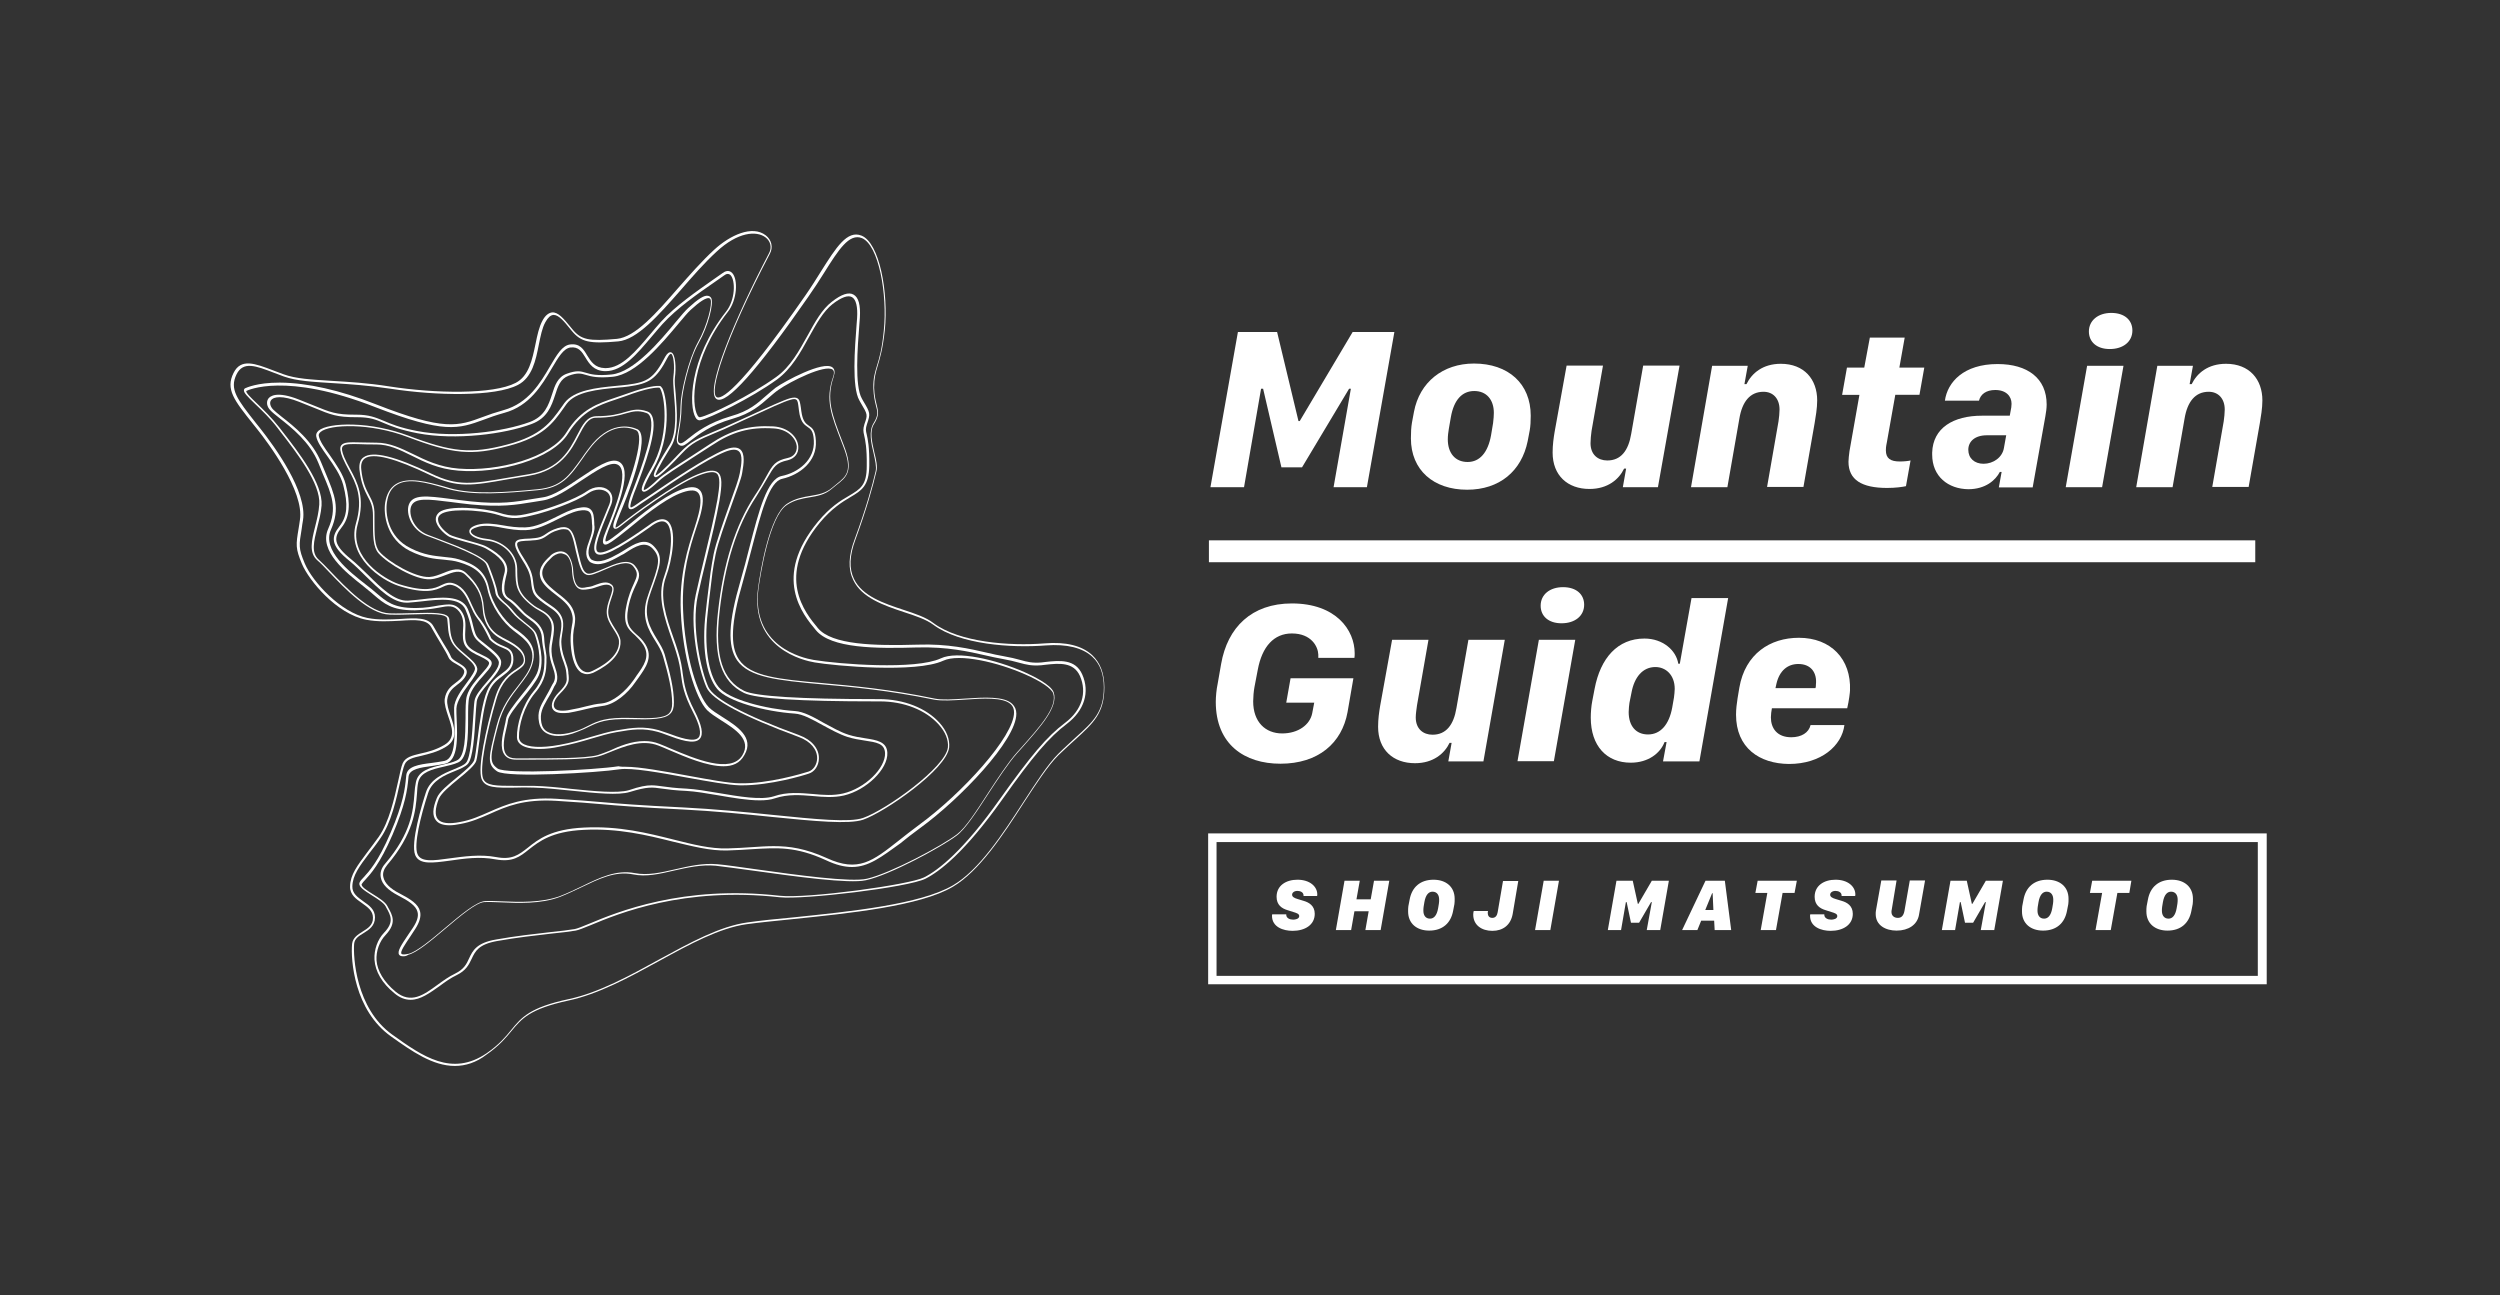 <?xml version="1.0" encoding="utf-8"?>
<!-- Generator: Adobe Illustrator 25.2.0, SVG Export Plug-In . SVG Version: 6.00 Build 0)  -->
<svg version="1.1" id="レイヤー_1" xmlns="http://www.w3.org/2000/svg" xmlns:xlink="http://www.w3.org/1999/xlink" x="0px"
	 y="0px" viewBox="0 0 982.7 509.1" style="enable-background:new 0 0 982.7 509.1;" xml:space="preserve">
<rect x="0" y="0" width="982.7" height="509.1" fill="#333333" stroke="none"/>
<style type="text/css">
	.st0{fill:none;}
	.st1{fill:#FFFFFF;}
</style>
<rect class="st0" width="982.7" height="509.1"/>
<g>
	<g>
		<path class="st1" d="M890.9,386.9H474.9v-59.3h416.1V386.9z M478.2,383.6h409.3V331H478.2V383.6z"/>
		<g>
			<path class="st1" d="M475.8,191.5l10.8-61h15.4l8.4,35h0.5l20.8-35h16.4l-10.8,61h-13.1l6.8-38.7h-0.7l-18.5,30.9h-8.1l-7.2-30.9
				h-0.8l-6.7,38.7H475.8z"/>
			<path class="st1" d="M555.8,161.9c2.2-11.7,11.4-19,23.6-19c13.5,0,22.3,7.9,22.3,20.5c0,2.3-0.1,4.1-0.4,5.8l-0.8,4.2
				c-2.4,11.8-11.1,19.1-23.8,19.1c-13.2,0-22.1-7.7-22.1-20.2c0-2.3,0.1-4.3,0.4-6.1L555.8,161.9z M569.5,168.6
				c-0.2,1.3-0.4,2.6-0.4,4.1c0,5.4,2.9,8.9,7.8,8.9c4.8,0,8-3.8,9.2-10.5l0.8-4.8c0.2-1.4,0.3-3.2,0.3-4c0-5.2-2.9-8.6-7.7-8.6
				c-4.7,0-8,3.4-9.2,10.3L569.5,168.6z"/>
			<path class="st1" d="M651.7,191.5h-13.8l1.3-7.3h-0.8c-2,4.2-6.4,8-13.6,8c-8.6,0-14.5-5.3-14.5-14.3c0-3.1,0.4-5.8,0.8-8.2
				l4.7-26h14.3l-4.5,25.7c-0.2,1.5-0.4,3.4-0.4,4.8c0,4.5,2.9,6.8,6.6,6.8c5.3,0,8.3-3.8,9.4-10.5l4.7-26.8h14.3L651.7,191.5z"/>
			<path class="st1" d="M673,143.8h14l-1.3,7.2h0.8c2.1-4.3,6.4-8,13.5-8c9.2,0,14.3,6.1,14.3,14.4c0,3.1-0.6,6.5-1,8.9l-4.4,25.1
				h-14.3l4.5-25.8c0.2-1.3,0.4-3.4,0.4-4.6c0-4.4-2.6-7-6.3-7c-5.3,0-8.4,3.9-9.5,10.6l-4.7,26.9h-14.3L673,143.8z"/>
			<path class="st1" d="M735,132.7h13.7l-2.1,11.8h9.8l-1.9,10.7H745l-3.3,18.6c-0.4,1.9-0.4,2.6-0.4,3.2c0,3.2,1.8,4.4,5.5,4.4
				c1.7,0,3.4-0.2,4.2-0.4l-1.8,10.1c-1.3,0.3-4.1,0.7-7.4,0.7c-10,0-15.2-3.2-15.2-10.3c0-1.1,0.2-2.6,0.4-4.2l3.9-22.1h-6.8
				l1.9-10.7h6.8L735,132.7z"/>
			<path class="st1" d="M759.5,178.7c0-0.2,0-0.5,0-0.8c0.3-9.7,8.3-14.5,19.6-14.5H790l0.6-3.3c0-0.4,0.1-0.9,0.1-1.4
				c0-2.9-2.1-5.4-6.4-5.4c-3.6,0-5.8,1.7-6.4,4.2h-13.4c1-7.3,7.4-14.4,20.7-14.4c11.8,0,19.3,5.6,19.3,15.9c0,1.3-0.2,3-0.5,4.6
				l-5,28h-13.3l1.1-6.1h-0.7c-1.7,3.3-5.7,6.8-12.4,6.8C765.8,192.2,759.5,187.3,759.5,178.7z M779.7,182.3c3.8,0,7.4-2.5,8-6.2
				l0.9-5h-7.6c-4.8,0-7.3,2.5-7.3,5.7C773.7,180.1,776.1,182.3,779.7,182.3z"/>
			<path class="st1" d="M820.4,143.8h14.3l-8.4,47.7h-14.3L820.4,143.8z M829.9,123c5.3,0,8.3,2.9,8.3,6.9c0,4.4-3.6,7.3-8.9,7.3
				c-5.1,0-8.2-2.8-8.2-6.9C821.1,126,824.7,123,829.9,123z"/>
			<path class="st1" d="M848,143.8h14l-1.3,7.2h0.8c2.1-4.3,6.4-8,13.5-8c9.2,0,14.3,6.1,14.3,14.4c0,3.1-0.6,6.5-1,8.9l-4.4,25.1
				h-14.3l4.5-25.8c0.2-1.3,0.4-3.4,0.4-4.6c0-4.4-2.6-7-6.3-7c-5.3,0-8.4,3.9-9.5,10.6l-4.7,26.9h-14.3L848,143.8z"/>
			<path class="st1" d="M507.8,237.2c17.4,0,24.7,10.5,24.7,19.6c0,0.3,0,1.5-0.1,1.8h-14.2c0-0.3,0-0.8,0-1.3
				c-0.1-3.1-2.7-8.3-10.4-8.3c-7,0-11.7,5.1-13.4,14.3l-1.3,6.8c-0.3,1.6-0.5,4-0.5,5.6c0,8.1,4.8,12.6,11.4,12.6
				c6.3,0,10.9-3.4,11.8-7.9l0.8-4.2h-11l1.7-9.6h24.7l-2.3,13.3c-2.2,12.2-11.5,20.3-26.4,20.3c-14,0-25.4-7.5-25.4-24.3
				c0-2.1,0.3-5.1,0.7-6.9l1.4-8C482.5,246.6,492,237.2,507.8,237.2z"/>
			<path class="st1" d="M583.1,299.3h-13.8l1.3-7.3h-0.8c-2,4.2-6.4,8-13.6,8c-8.6,0-14.5-5.3-14.5-14.3c0-3.1,0.4-5.8,0.8-8.2
				l4.7-26h14.3l-4.5,25.7c-0.2,1.5-0.5,3.4-0.5,4.8c0,4.5,2.9,6.8,6.6,6.8c5.3,0,8.3-3.8,9.4-10.5l4.7-26.8h14.3L583.1,299.3z"/>
			<path class="st1" d="M604.9,251.5h14.3l-8.4,47.7h-14.3L604.9,251.5z M614.4,230.8c5.3,0,8.3,2.9,8.3,6.9c0,4.4-3.6,7.3-8.9,7.3
				c-5.1,0-8.2-2.8-8.2-6.9C605.6,233.7,609.2,230.8,614.4,230.8z"/>
			<path class="st1" d="M659.7,260.9h0.6l4.6-25.8h14.4L668,299.3h-14.3l1.4-7.6h-0.8c-1.7,4.4-6.4,8.1-13.3,8.1
				c-9.5,0-15.7-6.6-15.7-17.7c0-2.1,0.2-4.6,0.6-6.6l0.9-4.7c2.3-12.2,9.1-19.8,19.6-19.8C653.7,251,658.9,255.7,659.7,260.9z
				 M650.7,262.2c-5,0-8.3,4-9.4,10.1l-0.8,4c-0.1,0.8-0.3,2.3-0.3,3.6c0,5.5,2.9,8.8,7.6,8.8c5,0,8.3-4,9.5-10.5l0.7-4
				c0.1-0.8,0.3-2.4,0.3-3.4C658.3,265.2,654.7,262.2,650.7,262.2z"/>
			<path class="st1" d="M682.4,280.9c0-2.2,0.3-4.4,0.6-6.4l0.7-4.2c2.3-13.3,12.1-19.6,23.4-19.6c12.6,0,20.6,8.4,20.1,20.7
				c0,0.6-0.4,4.1-1.1,7h-29.6c-0.2,1-0.4,2.5-0.4,3.6c0,4.2,2.4,7.8,8,7.8c4,0,6.9-1.8,7.6-4.8h13.3c-1,8.1-9.1,15.3-21.8,15.3
				C691.6,300.2,682.4,294,682.4,280.9z M713.8,269.1c0.5-4.5-1.8-8.1-6.9-8.1c-4.2,0-7.4,2.6-8.6,7.7l-0.4,1.8h15.7
				C713.8,270.1,713.8,269.5,713.8,269.1z"/>
		</g>
		<rect x="475.2" y="212.4" class="st1" width="411.3" height="8.6"/>
		<g>
			<path class="st1" d="M505.6,359.4c0,0.1,0,0.1,0,0.2c0,1.3,1.4,1.9,2.7,1.9c0.9,0,2.4-0.3,2.4-1.4c0-0.9-1-1.2-2.3-1.6l-2.2-0.7
				c-2.4-0.7-4.4-2.1-4.4-5.3c0-4.4,3.7-6.7,8.2-6.7c4.9,0,7.8,2.7,7.8,5.8c0,0.3,0,0.4-0.1,0.6h-5.3c0-0.1,0-0.1,0-0.2
				c0-1.3-1.3-1.8-2.4-1.8c-1.3,0-2.1,0.7-2.1,1.5c0,0.8,0.8,1.3,2.2,1.7l2.3,0.7c2.1,0.6,4.4,1.9,4.4,5.1c0,4.4-3.9,6.7-8.7,6.7
				c-3.7,0-8.1-1.5-8.1-5.9c0-0.3,0-0.4,0.1-0.6H505.6z"/>
			<path class="st1" d="M525.1,365.6l3.4-19.4h6l-1.3,7.3h5.6l1.3-7.3h6l-3.4,19.4h-6l1.3-7.4h-5.6l-1.3,7.4H525.1z"/>
			<path class="st1" d="M554.1,353.6c0.9-4.9,4.2-7.8,9.4-7.8c4.9,0,8.3,2.8,8.3,7.5c0,0.7,0,1.4-0.1,2.1l-0.5,2.6
				c-0.9,4.9-4.2,7.8-9.4,7.8c-4.9,0-8.3-2.8-8.3-7.5c0-0.7,0-1.4,0.1-2.1L554.1,353.6z M559.6,356.4c-0.1,0.6-0.1,1.2-0.1,1.6
				c0,1.7,0.8,3.1,2.6,3.1c1.5,0,2.7-1.2,3.2-4.1l0.3-1.8c0.1-0.6,0.1-1.2,0.1-1.6c0-1.7-0.8-3.1-2.6-3.1c-1.5,0-2.7,1.2-3.2,4.1
				L559.6,356.4z"/>
			<path class="st1" d="M594.6,359.3c-0.8,4.4-3.9,6.6-8,6.6c-4.1,0-7.5-2.2-7.5-6.4c0-0.6,0.1-1.1,0.2-1.4l5.6,0
				c0,0.3-0.1,0.5-0.1,0.7c0,1.1,0.5,2,1.8,2c1.4,0,1.9-1.1,2.1-2.2l2.1-12.3h6L594.6,359.3z"/>
			<path class="st1" d="M603.4,365.6l3.4-19.4h6l-3.4,19.4H603.4z"/>
			<path class="st1" d="M632,365.6l3.4-19.4h6.4l2,9.1h0.2l5.3-9.1h6.7l-3.4,19.4h-5.3l2-11h-0.3l-4.7,8.1h-3.2l-1.7-8.1h-0.3
				l-1.9,11H632z"/>
			<path class="st1" d="M670.4,346.2h7.6l2.5,19.4H674l-0.2-3.7h-5.1l-1.5,3.7h-6L670.4,346.2z M673,351.1l-2.7,6.6h3.2l-0.3-6.6
				H673z"/>
			<path class="st1" d="M692.1,365.6l2.6-14.6H690l0.9-4.8h15.4l-0.9,4.8h-4.7l-2.6,14.6H692.1z"/>
			<path class="st1" d="M717.1,359.4c0,0.1,0,0.1,0,0.2c0,1.3,1.4,1.9,2.7,1.9c0.9,0,2.4-0.3,2.4-1.4c0-0.9-1-1.2-2.3-1.6l-2.2-0.7
				c-2.4-0.7-4.4-2.1-4.4-5.3c0-4.4,3.7-6.7,8.2-6.7c4.9,0,7.8,2.7,7.8,5.8c0,0.3,0,0.4-0.1,0.6h-5.3c0-0.1,0-0.1,0-0.2
				c0-1.3-1.3-1.8-2.4-1.8c-1.3,0-2.1,0.7-2.1,1.5c0,0.8,0.8,1.3,2.2,1.7l2.3,0.7c2.1,0.6,4.4,1.9,4.4,5.1c0,4.4-3.9,6.7-8.7,6.7
				c-3.7,0-8.1-1.5-8.1-5.9c0-0.3,0-0.4,0.1-0.6H717.1z"/>
			<path class="st1" d="M743.6,357.6c-0.1,0.3-0.1,0.6-0.1,0.9c0,1.4,1,2.3,2.5,2.3c1.3,0,2.2-0.7,2.6-2.7l2.1-12h6l-2.4,13.6
				c-0.7,3.8-4.1,6.1-8.8,6.1c-4.2,0-8.2-2-8.2-6.5c0-0.4,0-0.9,0.1-1.4l2.1-11.8h6L743.6,357.6z"/>
			<path class="st1" d="M763.3,365.6l3.4-19.4h6.4l2,9.1h0.2l5.3-9.1h6.7l-3.4,19.4h-5.3l2-11h-0.3l-4.7,8.1h-3.2l-1.7-8.1h-0.3
				l-1.9,11H763.3z"/>
			<path class="st1" d="M795.4,353.6c0.9-4.9,4.2-7.8,9.4-7.8c4.9,0,8.3,2.8,8.3,7.5c0,0.7,0,1.4-0.1,2.1l-0.5,2.6
				c-0.9,4.9-4.2,7.8-9.4,7.8c-4.9,0-8.3-2.8-8.3-7.5c0-0.7,0-1.4,0.1-2.1L795.4,353.6z M801,356.4c-0.1,0.6-0.1,1.2-0.1,1.6
				c0,1.7,0.8,3.1,2.6,3.1c1.5,0,2.7-1.2,3.2-4.1l0.3-1.8c0.1-0.6,0.1-1.2,0.1-1.6c0-1.7-0.8-3.1-2.6-3.1c-1.5,0-2.7,1.2-3.2,4.1
				L801,356.4z"/>
			<path class="st1" d="M823.7,365.6l2.6-14.6h-4.8l0.9-4.8h15.4L837,351h-4.7l-2.6,14.6H823.7z"/>
			<path class="st1" d="M844.3,353.6c0.9-4.9,4.2-7.8,9.4-7.8c4.9,0,8.3,2.8,8.3,7.5c0,0.7,0,1.4-0.1,2.1l-0.5,2.6
				c-0.9,4.9-4.2,7.8-9.4,7.8c-4.9,0-8.3-2.8-8.3-7.5c0-0.7,0-1.4,0.1-2.1L844.3,353.6z M849.9,356.4c-0.1,0.6-0.1,1.2-0.1,1.6
				c0,1.7,0.8,3.1,2.6,3.1c1.5,0,2.7-1.2,3.2-4.1l0.3-1.8c0.1-0.6,0.1-1.2,0.1-1.6c0-1.7-0.8-3.1-2.6-3.1c-1.5,0-2.7,1.2-3.2,4.1
				L849.9,356.4z"/>
		</g>
	</g>
	<g>
		<path class="st1" d="M230.8,265c-0.7,0-1.4-0.2-2.1-0.5c-1.5-0.8-3.5-3.2-4.2-9.4c-0.5-4.7,0-7.1,0.3-9.1c0.4-1.9,0.6-3.2-0.3-5.7
			c-1-2.6-3.5-4.6-6-6.5c-2.2-1.7-4.4-3.4-5.6-5.6c-2.2-4.3,1.2-7.6,2.9-9.2c0.2-0.2,0.4-0.3,0.5-0.5l0,0c0.9-1,3.2-2.2,5.2-1.6
			c1.9,0.6,3.1,2.7,3.7,6.2c0.2,4,0.8,6.4,2,7.4c1,0.8,2.2,0.6,3.5,0.3c0.2,0,0.4-0.1,0.7-0.1c0.9-0.1,1.8-0.4,2.7-0.8
			c2.2-0.8,4.5-1.6,6.3-0.1c1.4,1.1,0.7,3.1-0.1,5.4c-0.6,1.8-1.3,3.8-1.2,5.8c0.1,2.1,1.4,4.1,2.6,6c1.1,1.7,2.1,3.4,2.2,4.9
			c0.5,7-8,11.2-10.8,12.6C232.3,264.8,231.5,265,230.8,265z M220.4,217.5c-1.4,0-2.9,1-3.4,1.5l0,0c-0.1,0.1-0.3,0.3-0.5,0.5
			c-1.6,1.6-4.7,4.4-2.7,8.2c1,2,3.1,3.6,5.3,5.4c2.6,2,5.2,4,6.3,6.9c1,2.7,0.7,4.1,0.4,6.1c-0.4,1.9-0.8,4.3-0.3,8.9
			c0.6,5.9,2.4,8,3.8,8.8c1.1,0.6,2.3,0.6,3.6-0.1c2.7-1.3,10.9-5.4,10.4-11.8c-0.1-1.4-1.1-2.9-2.1-4.5c-1.3-2-2.6-4.1-2.7-6.4
			c-0.1-2.1,0.6-4.2,1.3-6.1c0.8-2.3,1.3-3.8,0.4-4.5c-1.4-1.1-3.4-0.4-5.5,0.3c-0.9,0.3-1.9,0.7-2.8,0.8c-0.2,0-0.4,0.1-0.6,0.1
			c-1.4,0.2-2.9,0.5-4.2-0.5c-1.4-1.1-2.2-3.7-2.3-7.9c-0.5-3.1-1.5-5-3.1-5.4C221,217.5,220.7,217.5,220.4,217.5z"/>
		<path class="st1" d="M221.1,280.3c-2.6,0-3.5-1-3.9-1.7c-0.8-1.6,0.1-4,2.4-6.4c3.4-3.4,3.3-4.5,3.1-6.7c0-0.3-0.1-0.7-0.1-1.1
			c-0.1-1.3-0.5-2.6-1-4c-0.7-1.8-1.4-3.8-1.7-6.8c-0.1-1.6,0.1-3.1,0.4-4.6c0.6-3.6,1.1-6.7-3.7-9.9c-7.2-4.8-7.3-5.5-7.9-10.8
			c-0.4-3.5-1.9-5.8-3.4-8.2c-0.7-1.2-1.5-2.4-2.1-3.7c-0.8-1.6-0.9-2.7-0.5-3.4c0.7-1.1,2.5-1.2,5.6-1.3l1.1-0.1
			c3-0.2,4-0.9,5.3-1.8c1-0.7,2.2-1.5,4.5-2.2c1.9-0.6,3.3-0.5,4.3,0.1c1.8,1.1,2.5,3.9,3.5,8.2l0.1,0.5c1.6,6.9,2.2,8.3,3.7,9
			c1.1,0.5,3.7-0.7,6.4-1.8c4.6-2,9.8-4.3,12.4-1.2c2.5,3,1.7,4.8,0.3,7.7c-0.9,1.9-2.1,4.5-2.9,8.5c-1.3,6.7,0.6,8.4,3.1,10.7
			c1.2,1,2.5,2.2,3.6,4c3.1,5.1,0.1,9.1-2.7,13.1c-0.4,0.6-0.9,1.2-1.3,1.8c-2.9,4.3-8.1,8.8-12.9,9.3c-2.3,0.3-3.9,0.6-5.9,1.1
			c-1.8,0.4-4,1-7.4,1.6C222.5,280.3,221.8,280.3,221.1,280.3z M221.5,208c-0.6,0-1.3,0.1-2.1,0.4c-2.2,0.6-3.3,1.4-4.3,2.1
			c-1.3,0.9-2.5,1.8-5.7,1.9l-1.1,0.1c-2.6,0.1-4.5,0.2-4.9,0.9c-0.3,0.4-0.1,1.3,0.5,2.6c0.6,1.3,1.4,2.5,2.1,3.6
			c1.5,2.4,3.1,4.9,3.5,8.5c0.6,5.1,0.7,5.6,7.5,10.2c5.2,3.5,4.6,7.2,4,10.7c-0.2,1.4-0.5,2.9-0.3,4.4c0.2,2.9,1,4.8,1.6,6.6
			c0.5,1.5,1,2.7,1.1,4.2c0,0.4,0,0.8,0.1,1.1c0.2,2.4,0.3,3.7-3.4,7.4c-2,2-2.9,4.1-2.2,5.4c0.6,1.2,2.5,1.5,5.3,1.1
			c3.4-0.6,5.5-1.1,7.4-1.6c2-0.5,3.6-0.9,6-1.1c4.5-0.5,9.4-4.9,12.3-9c0.4-0.6,0.9-1.2,1.3-1.9c2.8-3.9,5.5-7.5,2.7-12.1
			c-1.1-1.7-2.3-2.8-3.4-3.9c-2.6-2.3-4.8-4.3-3.3-11.4c0.8-4.1,2-6.7,2.9-8.7c1.3-2.9,2-4.2-0.2-6.9c-2.1-2.6-7.1-0.5-11.4,1.4
			c-3,1.3-5.6,2.5-7,1.9l0,0c-1.9-0.8-2.6-2.7-4.2-9.5l-0.1-0.5c-0.9-4.1-1.5-6.8-3.1-7.7C222.6,208.1,222.1,208,221.5,208z"/>
		<path class="st1" d="M219.5,289.3c-1.9,0-3.5-0.4-4.7-1.1c-1.6-0.9-2.5-2.3-2.9-4.2c-0.8-4.2,0.5-6.4,2.5-9.9c0.8-1.4,1.7-3,2.7-5
			c1.7-2.3,1-4.4,0.1-7.1c-0.6-1.7-1.2-3.7-1.3-6c-0.1-1.6,0.2-3.4,0.5-5c0.4-2.4,0.8-4.7,0.1-6.6c-0.9-2.4-2.9-3.5-4.7-4.5
			c-0.8-0.4-1.5-0.9-2.2-1.4c-6.9-5.2-6.9-8.6-7-14.2l0-0.9c-0.1-6.1-5.8-10.4-11.3-10.9c-3.9-0.4-6.7-1.9-6.8-3.5
			c-0.1-0.8,0.4-1.9,3.1-2.7c3.2-0.9,6.6-0.4,10.1,0.2c2.8,0.5,5.6,0.9,8.8,0.8c4.1-0.1,8.2-2.2,12.1-4.1c3-1.5,5.7-2.9,8.5-3.5
			c2.3-0.5,3.9-0.4,4.9,0.4c1.4,1.1,1.5,3.2,1.6,5.5c0,0.5,0,0.9,0.1,1.4c0.1,1.7-0.6,3.5-1.2,5.3c-1,2.9-2,5.6-0.1,7.6
			c3.1,1.9,7.4-0.4,10.8-2.3l0.5-0.3c0.6-0.3,1.3-0.8,2-1.2c3.5-2.2,7.9-5,11.3-1.4c3.9,4.1,2.7,7.3-1.1,17.8l-0.5,1.5
			c-2.8,7.9,0.1,12.7,2.9,17.3c1.2,2,2.4,3.9,3,6c2.1,7.4,3.6,13.4,3.6,18.8c0,2.1-0.4,3.5-1.5,4.5c-2.1,2.1-7.1,2.3-15.5,2.1
			c-9.7-0.3-12.8,1.2-16.3,2.9c-1.3,0.7-2.7,1.3-4.5,2C224.3,288.8,221.7,289.3,219.5,289.3z M191.1,206.7c-1.2,0-2.4,0.1-3.5,0.5
			c-1.7,0.5-2.6,1.1-2.5,1.8c0.1,1,2.4,2.4,6.1,2.8c5.9,0.6,12,5.2,12.1,11.8l0,0.9c0.1,5.6,0.1,8.6,6.7,13.6
			c0.7,0.5,1.4,0.9,2.2,1.3c2,1.1,4,2.3,5.1,4.9c0.8,2.1,0.4,4.5,0,7c-0.3,1.6-0.6,3.3-0.5,4.9c0.1,2.2,0.7,4.1,1.3,5.8
			c0.9,2.8,1.7,5.2-0.2,7.8c-0.9,2-1.8,3.6-2.7,5c-1.9,3.4-3.1,5.4-2.4,9.3c0.3,1.6,1.1,2.9,2.5,3.6c2.5,1.4,6.7,1.2,11.6-0.5
			c1.8-0.6,3.1-1.3,4.5-2c3.6-1.8,6.7-3.3,16.7-3c8.2,0.3,13,0.1,14.9-1.8c0.8-0.8,1.2-2,1.2-3.9c0-5.3-1.5-11.3-3.6-18.6
			c-0.6-2-1.7-3.9-2.9-5.8c-2.8-4.5-6-9.7-3-18l0.5-1.5c3.8-10.5,4.8-13.3,1.3-17c-3-3.1-6.9-0.7-10.3,1.5c-0.7,0.5-1.4,0.9-2.1,1.2
			l-0.5,0.3c-3.6,2-8.2,4.5-11.7,2.3l-0.1-0.1c-2.3-2.4-1.2-5.5-0.1-8.5c0.6-1.7,1.2-3.5,1.1-5c0-0.5,0-0.9-0.1-1.4
			c-0.1-2.1-0.1-4-1.2-4.8c-0.8-0.6-2.2-0.7-4.2-0.3c-2.7,0.6-5.4,2-8.3,3.4c-4,2-8.2,4.1-12.5,4.2c-3.2,0.1-6.1-0.4-8.9-0.9
			C195.2,207,193.1,206.7,191.1,206.7z"/>
		<path class="st1" d="M212.2,294.4c-3.5,0-6.1-0.6-7.6-1.8c-0.9-0.7-1.4-1.7-1.4-2.8c-0.1-4.8,2-12.5,6.5-18
			c4.1-4.8,4.2-8.9,4.3-11.5c0-0.4,0-0.7,0-1c0.1-1.3-0.1-2.2-0.3-3.4c-0.2-1.2-0.5-2.6-0.7-5.1c-0.2-4.1-2.9-5.9-5.2-7.6
			c-0.3-0.2-0.6-0.4-0.8-0.6c-1.1-0.8-2.1-1.9-3.2-3c-1.3-1.4-2.7-2.8-4.2-3.8c-3.3-2-2.5-6.2-1.3-10.6c0.9-3.3-1.6-6.4-7.5-9.7
			c-1.5-0.8-4.7-1.7-7.8-2.5c-3-0.8-5.9-1.6-6.9-2.3c-1.3-0.8-4.6-3.6-4.8-6.4c-0.1-1.1,0.4-2.1,1.3-2.9c3.7-3,17.7-1.7,23.4,0.1
			c5.7,1.8,7.9,1.4,15.3-0.5c4.3-1.1,14.7-4.6,19.4-7.9c2.8-2,6.4-2.2,8.5-0.4c1.7,1.5,2,3.8,0.7,6.5l-0.7,1.7
			c-3.2,7.8-6,14.6-4.3,16c2.3,1.8,12.6-5.1,20.1-10.4c3.1-2.4,5.6-3,7.3-1.8c4.1,3,1.9,15.7-0.5,22c-2.8,7.5,0.1,16,3,24.2
			c0.6,1.7,1.2,3.4,1.7,5.1c1.2,3.8,1.6,6.5,1.9,9c0.6,4,1,7.4,4.6,14.4c2.9,5.7,3.6,9.2,2.1,11c-2.2,2.5-8.2,0.3-13-1.5
			c-1.4-0.5-2.6-1-3.5-1.2c-5.8-1.6-10-1-16.3,0.1c-3,0.5-6.3,1.5-9.7,2.5c-4,1.2-8.2,2.4-12.7,3.2
			C217.2,294.1,214.5,294.4,212.2,294.4z M181.8,200.6c-3.9,0-7.2,0.5-8.6,1.6c-0.8,0.6-1.1,1.3-1,2.2c0.1,2.2,2.8,4.6,4.4,5.7
			c1,0.6,3.9,1.4,6.7,2.2c3.1,0.9,6.4,1.7,8,2.6c2.3,1.3,9.4,5.1,7.9,10.6c-1.3,5-1.6,8.2,0.9,9.7c1.7,1,3.1,2.5,4.4,3.9
			c1,1.1,2,2.2,3.1,2.9c0.3,0.2,0.5,0.4,0.8,0.6c2.3,1.6,5.2,3.7,5.5,8.2c0.1,2.4,0.4,3.8,0.6,5c0.2,1.2,0.4,2.2,0.3,3.6
			c0,0.3,0,0.6,0,1c-0.1,2.8-0.2,7-4.5,12c-4.4,5.3-6.4,12.8-6.3,17.4c0,0.9,0.4,1.6,1.1,2.2c2.2,1.8,7.7,2.1,14.8,0.8
			c4.5-0.8,8.6-2,12.6-3.2c3.5-1,6.8-2,9.8-2.5c6.4-1.1,10.7-1.7,16.6-0.1c1,0.3,2.2,0.7,3.6,1.2c4.3,1.6,10.3,3.8,12.1,1.7
			c1.2-1.4,0.5-4.8-2.2-10c-3.7-7.1-4.2-10.8-4.7-14.6c-0.3-2.5-0.7-5.1-1.9-8.9c-0.5-1.7-1.1-3.4-1.7-5.1c-2.9-8.4-5.9-17-3-24.8
			c2.5-6.7,4.1-18.6,0.7-21.1c-1.4-1-3.5-0.4-6.3,1.8c-12.9,9.1-19,12.1-21.1,10.4c-2.2-1.8,0.3-7.8,4.1-16.9l0.7-1.7
			c1.1-2.3,0.9-4.3-0.5-5.5c-1.6-1.3-4.6-1.6-7.5,0.4c-5.3,3.7-16.3,7.2-19.7,8.1l0,0c-7.4,1.9-9.9,2.3-15.7,0.4
			C192.3,201.3,186.7,200.6,181.8,200.6z"/>
		<path class="st1" d="M284.4,301.2c-6.5,0-14.9-3.6-21.2-6.3c-1.6-0.7-3-1.3-4.3-1.8c-6.6-2.6-13.5,0.3-19,2.5
			c-1.8,0.7-3.3,1.4-4.7,1.7c-4.9,1.4-19.5,1.3-29.1,1.3l-3.3,0c-2,0-3.5-0.6-4.4-1.8c-2.1-2.7-0.9-7.6-0.1-11.2
			c0.3-1.2,0.5-2.2,0.6-2.9c0.2-2,3-5.5,5.9-9.2c2.5-3.1,5.1-6.3,6.2-8.7c2.5-5.6-0.2-13.8-0.8-15.4c-0.5-1.5-2.1-2.7-4-4.2
			c-1.6-1.3-3.5-2.7-5-4.6c-1.3-1.7-2.5-2.8-3.6-3.7c-1.5-1.4-2.7-2.4-2.9-4.2c-0.3-2.3-1.6-5.8-2.9-9.2l-0.6-1.5
			c-1.1-3-13.2-7.5-19.7-10c-1.5-0.6-2.8-1-3.8-1.4c-6.1-2.4-8.2-8.8-7-12.2l0,0c1.5-4.2,7.1-3.5,16.3-2.3c2.4,0.3,5.2,0.7,8.2,1
			c11.7,1.2,17.3,0.2,24.4-1c1.2-0.2,2.4-0.4,3.8-0.6c4.2-0.6,9.5-4.2,14.7-7.7c6-4,11.7-7.9,15-6.4c5.9,2.7-0.2,17.7-3.8,26.7
			l-0.2,0.5c-1.5,3.8-1.1,4.2-1,4.2c0.4,0.3,2.6-1.3,3.6-2.1c0.4-0.3,0.8-0.6,1.2-0.9c0.8-0.6,2.1-1.7,3.8-3.1
			c5.1-4.2,13.7-11.2,20.2-13.9c3.8-1.6,6.4-1.7,7.9-0.4c1.7,1.4,1.9,4.5,0.7,9.3c-0.4,1.7-1.1,3.6-1.8,5.8
			c-2.5,7.6-5.8,17.9-5.2,32.2c0.7,18.2,5.7,33.7,10.1,38.3c1.2,1.2,3.2,2.5,5.3,3.8c5.7,3.6,12.8,8.1,8.7,15
			C290.8,300.1,287.9,301.2,284.4,301.2z M253.3,291.3c2,0,3.9,0.3,5.9,1.1c1.3,0.5,2.7,1.1,4.3,1.8c9.5,4,23.8,10.1,28.3,2.7
			c3.7-6.1-2.7-10.2-8.4-13.8c-2.2-1.4-4.2-2.7-5.5-4c-4.5-4.7-9.5-20.5-10.3-38.8c-0.6-14.4,2.8-24.9,5.3-32.5
			c0.7-2.2,1.3-4.1,1.7-5.8c1.1-4.4,1-7.3-0.4-8.5c-1.2-1.1-3.6-0.9-7.1,0.5c-6.4,2.6-14.9,9.6-20,13.8c-1.7,1.4-3.1,2.5-3.9,3.1
			c-0.4,0.3-0.8,0.6-1.2,0.9c-2.3,1.7-3.8,2.7-4.6,2.1c-0.7-0.6-0.5-2.1,0.8-5.2l0.2-0.5c3.1-7.6,9.4-23.3,4.3-25.6
			c-2.8-1.3-8.3,2.4-14.2,6.3c-5.2,3.5-10.6,7.1-15,7.8c-1.3,0.2-2.6,0.4-3.7,0.6c-7.2,1.2-12.8,2.1-24.6,1c-3-0.3-5.8-0.7-8.2-1
			c-8.8-1.1-14.1-1.8-15.4,1.8l0,0c-1.1,3,0.9,8.9,6.5,11.1c1,0.4,2.3,0.9,3.7,1.4c9.6,3.6,19,7.4,20.2,10.5l0.6,1.5
			c1.3,3.4,2.6,7,3,9.4c0.2,1.4,1.2,2.3,2.7,3.7c1.1,0.9,2.4,2.1,3.7,3.8c1.4,1.8,3.2,3.2,4.8,4.5c1.9,1.5,3.6,2.8,4.2,4.5
			c0.6,1.6,3.4,10.1,0.8,16c-1.1,2.5-3.7,5.7-6.3,8.9c-2.8,3.4-5.6,7-5.8,8.7c-0.1,0.7-0.3,1.8-0.6,3c-0.8,3.4-1.9,8.1-0.1,10.5
			c0.8,1,2,1.5,3.8,1.5l3.3,0c9,0,24.1,0.1,28.9-1.3c1.3-0.4,2.8-1,4.6-1.7C243.4,293.3,248.3,291.3,253.3,291.3z"/>
		<path class="st1" d="M291.7,308.7c-0.3,0-0.6,0-0.8,0c-4.5-0.1-12.3-1.5-20.6-3c-10.9-2-22.1-4-26.8-3.3
			c-8.2,1.3-44.2,3.5-48.1,0.8c-4-2.8-3.5-5.2-0.2-17.9c1.9-7.4,5.4-11.9,8.5-15.8c2.2-2.9,4.2-5.4,5.1-8.4c1.9-6.5-2.3-9.7-6-12.5
			l-0.9-0.7c-4.1-3.1-8.8-9.4-10.3-16.3c-1.3-6.4-5.4-8.9-11.1-10.6c-1.9-0.6-3.9-0.8-6-1c-3.7-0.3-7.8-0.7-13.3-3.4
			c-9.4-4.7-10.5-14.5-9.8-19l0,0c0.6-3.5,2-5.9,4.2-7.3c4.8-3,12.4-0.9,19.2,1c0.7,0.2,1.4,0.4,2,0.6c9.3,2.6,22.2,1.6,34.6,0.4
			c9.2-0.9,12.3-5.3,17.1-12c0.9-1.3,1.8-2.6,2.9-4c8.1-10.9,16.1-8.9,19.1-7.6c5.8,2.6-4.6,28.1-6.8,33.2c-1.9,4.6-1.8,5.4-1.7,5.5
			c0,0,0,0,0,0c0.1,0,0.6-0.1,2.4-1.6c3.7-3,20.4-15.5,29.7-19.3c4.2-1.7,6.7-1.9,8.1-0.8c1.8,1.5,1.6,5,0.6,11.1
			c-1.1,6.2-3.1,14.7-5.1,22.8c-1.2,4.9-2.4,10-3.4,14.5c-2.7,12.4,1.4,29.8,4.1,35.9c2.1,4.6,14.1,11.1,35.8,19
			c4.9,1.8,7.8,5.3,7.7,9.2c-0.1,2.8-1.7,5.2-4,5.9C315.6,304.9,302.8,308.7,291.7,308.7z M245.9,301.4c5.6,0,15.2,1.8,24.5,3.5
			c8.3,1.5,16.1,3,20.5,3c11.1,0.2,24.4-3.8,26.9-4.6c1.9-0.6,3.3-2.7,3.4-5.1c0.1-3.6-2.6-6.8-7.2-8.5
			c-22.2-8.2-34.1-14.6-36.3-19.5c-3.3-7.5-6.8-24.8-4.2-36.5c1-4.5,2.2-9.6,3.4-14.5c2-8.2,4-16.6,5.1-22.8
			c0.9-5.4,1.2-9.1-0.3-10.3c-1.1-0.9-3.5-0.6-7.3,0.9c-9.2,3.7-25.8,16.1-29.5,19.1c-1.7,1.4-2.8,2.1-3.5,1.6
			c-0.6-0.5-0.6-1.7,1.4-6.5c6-14.3,10.8-30.5,7.2-32.1c-6.1-2.7-12.7,0-18.2,7.3c-1.1,1.4-2,2.7-2.9,4c-4.8,6.8-8,11.4-17.6,12.3
			c-12.5,1.2-25.4,2.2-34.9-0.4c-0.7-0.2-1.3-0.4-2-0.6c-6.6-1.9-14-4-18.5-1.1c-2.1,1.3-3.3,3.5-3.8,6.8l0,0
			c-0.7,4.3,0.3,13.7,9.3,18.1c5.3,2.7,9.4,3,13,3.4c2.1,0.2,4.1,0.4,6.1,1c5.2,1.6,10.2,4,11.7,11.2c1.4,6.7,6.1,12.9,9.9,15.8
			l0.9,0.6c3.8,2.8,8.4,6.3,6.3,13.4c-0.9,3.2-2.9,5.7-5.2,8.7c-3,3.9-6.5,8.3-8.3,15.5c-3.3,12.6-3.5,14.6-0.2,17
			c3.4,2.4,38.6,0.5,47.5-0.9C244,301.4,244.9,301.4,245.9,301.4z"/>
		<path class="st1" d="M298.6,314.6c-4.8,0-10.6-1-16.4-2c-4.6-0.8-8.9-1.5-12.3-1.7c-4.6-0.2-7.5-0.6-9.6-0.9
			c-4.1-0.6-5.8-0.8-12.7,1.3c-4.5,1.4-13.4,0.5-22.9-0.5c-5.1-0.5-10.4-1.1-14.8-1.2c-2.8-0.1-5.3-0.1-7.5,0
			c-7.6,0.1-11.7,0.1-13.1-3.4c-1.6-4.3,1.6-19.4,5.2-31.6c2.2-7.5,6-10,8.6-11.7c1.7-1.1,2.7-1.9,2.8-3.3c0-3.8-4.4-6.1-8.3-8.1
			l-0.5-0.3c-4.5-2.3-7.1-6.5-7.4-12.3c-0.4-5.7-2.8-9.2-6.7-12.9c-2.2-2.2-4.9-1.1-8,0.1c-1.9,0.7-3.8,1.5-5.9,1.6
			c-5.7,0.4-16.7-6.1-20.3-10.2l0,0c-2.2-2.5-2.2-6.9-2.2-13.4l0-1.5c0-3.5-0.9-5.3-2.1-7.5c-1.2-2.4-2.6-5.1-3.2-10.5
			c-0.2-2.3,0.3-4,1.7-4.9c3.6-2.5,12.3-0.4,26.6,6.5c10.4,5,16.1,4,29.9,1.6c2.5-0.4,5.3-0.9,8.4-1.4c12-2,15.9-9.4,19-15.4
			c2.1-4.1,3.8-7.3,7.5-7.4c5.7,0,8.9-0.9,11.5-1.7c2.9-0.8,5-1.4,8.5-0.2c0.9,0.3,1.5,0.9,1.9,1.8c2.5,5.3-3.1,20-6.4,28.7
			c-0.4,0.9-0.7,1.8-1,2.6c-1.5,4.1-1.1,4.6-1,4.6c0.3,0.3,2.1-1,3.1-1.7c0.6-0.4,1.2-0.9,1.9-1.3c0.7-0.4,2.1-1.4,3.9-2.6
			c7.2-4.9,20.6-13.9,27.8-16.9c2.9-1.2,5-1.3,6.3-0.3c2.1,1.7,1.4,5.9,0.9,8.9l-0.1,0.6c-0.3,1.9-2.1,6.7-4.1,12.3
			c-2.5,7-5.4,15-6.3,19.5c-1.2,5.9-1.4,8.3-2.1,14.2c-0.3,2.2-0.6,5-1,8.6c-1.5,12.8,0.1,24.3,4.3,29.4c4,4.9,18.4,8.6,30,9.4
			c3.3,0.2,7.2,2.3,11.2,4.6c3.2,1.7,6.4,3.6,9.8,4.7c2.2,0.7,4.5,1.1,6.6,1.4c4.5,0.7,8.5,1.3,8.7,5.7c0.3,6.4-8.2,14.7-17.1,16.8
			c-4,0.9-8,0.6-12.2,0.2c-4.8-0.4-9.8-0.8-14.9,0.9C302.9,314.4,300.9,314.6,298.6,314.6z M256.1,308.7c1.4,0,2.7,0.2,4.3,0.4
			c2.2,0.3,5,0.7,9.5,0.9c3.5,0.2,7.8,0.9,12.4,1.7c8.3,1.4,16.9,2.9,21.9,1.3c5.2-1.8,10.3-1.3,15.3-0.9c4.1,0.4,8,0.7,11.9-0.2
			c8.6-2,16.7-9.9,16.5-15.9c-0.2-3.8-3.4-4.2-8-4.9c-2.1-0.3-4.4-0.7-6.7-1.4c-3.4-1.1-6.7-3-9.9-4.7c-4-2.2-7.7-4.3-10.9-4.5
			c-11.7-0.8-26.4-4.7-30.5-9.7c-4.4-5.3-6.1-16.8-4.5-30c0.4-3.6,0.7-6.4,1-8.6c0.7-5.9,1-8.4,2.1-14.3c0.9-4.6,3.8-12.6,6.3-19.7
			c2-5.5,3.7-10.3,4-12.2l0.1-0.6c0.5-2.7,1.2-6.7-0.6-8.1c-1-0.8-2.9-0.7-5.5,0.4c-7.1,2.9-20.5,11.9-27.6,16.8
			c-1.8,1.2-3.2,2.1-3.9,2.6c-0.6,0.4-1.2,0.8-1.8,1.2c-1.8,1.3-3.2,2.3-4.1,1.7c-0.5-0.4-0.8-1.4,0.7-5.6c0.3-0.8,0.6-1.6,1-2.6
			c3.1-8.1,8.7-23.2,6.4-28.1c-0.3-0.7-0.8-1.2-1.5-1.4c-3.2-1.1-5.1-0.6-8,0.2c-2.7,0.8-6,1.7-11.7,1.7c-3.1,0-4.7,3.1-6.7,6.9
			c-3,5.8-7.2,13.8-19.6,15.9c-3.1,0.5-5.9,1-8.4,1.4c-14,2.5-19.8,3.5-30.4-1.6c-13.9-6.7-22.5-8.9-25.8-6.6
			c-1.1,0.8-1.6,2.2-1.4,4.2c0.5,5.2,1.9,7.9,3.1,10.2c1.2,2.3,2.2,4.2,2.1,7.9l0,1.5c0,6.4,0,10.6,2,12.9l0,0
			c3.5,4,14.1,10.2,19.6,9.9c1.9-0.1,3.8-0.9,5.6-1.6c3.2-1.3,6.3-2.4,8.9,0.1c3.9,3.7,6.5,7.5,6.9,13.5c0.4,5.5,2.7,9.4,7,11.6
			l0.5,0.3c4.1,2.1,8.8,4.5,8.7,8.9c0,1.9-1.4,2.8-3.1,4c-2.6,1.7-6.1,4.1-8.2,11.3c-3.7,12.5-6.7,27.2-5.2,31.1
			c1.1,2.9,5.1,2.9,12.3,2.9c2.2,0,4.7,0,7.5,0c4.4,0.1,9.7,0.6,14.9,1.2c8.9,0.9,18.2,1.8,22.6,0.5
			C251.6,309.1,254,308.7,256.1,308.7z"/>
		<path class="st1" d="M176.7,324.4c-2.5,0-4.3-0.6-5.3-1.9c-1.5-1.8-1.4-4.7,0.3-8.8c0.9-2.4,4.5-5.3,8-8.2c3-2.5,6.1-5,6.7-6.7
			c0.4-1.3,0.8-4.5,1.3-8.2c0.8-6.5,1.9-14.6,3.8-19.1c1.5-3.6,3.7-5.2,5.7-6.7c2-1.5,3.7-2.7,3.8-5.5c0.1-3.2-1.3-3.8-3.5-4.7
			c-1.5-0.6-3.3-1.4-5-3.2l-0.1-0.1c0,0-2-4.7-4.9-8.4c-1-1.3-1.8-3-2.6-4.8c-1.5-3.3-3-6.6-6.4-7.9c-1.9-0.7-3-0.2-4.5,0.5
			c-2.8,1.3-6.6,3-17.3-0.4c-6.8-2.2-20.5-11.4-16.8-24.5c3-10.2,0-15.8-2.9-21.2c-0.8-1.5-1.6-3-2.3-4.6c-1-2.5-1.2-4-0.6-4.9
			c1-1.4,3.5-1.3,7.8-1.2c1.7,0,3.6,0.1,5.7,0.1c0.1,0,0.2,0,0.3,0c5.3,0,9.7,2.2,14.3,4.4c4.9,2.4,10.5,5.2,18.1,5.8
			c15.4,1.2,36.2-4.2,42.4-14.3c5.6-9.1,12.4-11.3,18.9-13.5c1.2-0.4,2.3-0.8,3.5-1.2c6.8-2.5,11.8-3.7,14.2-3.5
			c0.4,0,0.7,0.4,1.1,1c1.9,3.7,3.7,19.1-3.7,31.8c-4,6.9-3.7,8-3.6,8.1c0.1,0,0.9,0.2,5.4-4.1c2.1-2,7.4-5.4,13-9
			c2.5-1.6,5.1-3.3,7.5-4.9c8.4-5.6,15.4-7.5,25-7c6,0.4,9.6,4.3,9.8,7.9c0.2,2.7-1.4,4.7-4.1,5.4c-4.6,1-5.4,2.4-8,6.9
			c-1.1,1.9-2.5,4.3-4.5,7.5c-7.6,11.5-12.3,26.4-14.4,45.6c-1.9,17,1.2,26.5,9.8,30.7c4.4,2.1,21.8,3.2,51.7,3.2c0.4,0,0.9,0,1.3,0
			c0,0,0,0,0,0c9.6,0,18.5,3.5,23.7,9.3c2.8,3.1,4.1,6.5,3.8,9.7c-1,8.7-25.4,25.5-33.8,28.4c-5.6,1.9-19,0.6-36-1.1
			c-10.6-1.1-22.7-2.3-34.7-2.9c-18.3-0.9-25.4-1.5-32.2-2.1c-4.6-0.4-9.4-0.8-17.6-1.3c-13-0.8-19.7,2.2-26.2,5.1
			c-3.7,1.6-7.2,3.2-11.7,4C179.4,324.2,178,324.4,176.7,324.4z M193.1,250.9c1.6,1.7,3.2,2.4,4.7,3c2.2,0.9,4.1,1.7,4,5.5
			c-0.1,3.2-2,4.6-4.1,6.2c-1.9,1.4-4.1,3-5.5,6.3c-1.8,4.4-2.9,12.5-3.7,18.9c-0.5,3.9-0.9,7-1.3,8.3c-0.6,1.8-3.7,4.4-6.9,7
			c-3.4,2.8-6.9,5.7-7.8,7.9c-1.5,3.8-1.6,6.5-0.4,8c1.3,1.6,4.3,2,8.8,1.1c4.4-0.8,7.8-2.4,11.5-4c6.6-2.9,13.4-5.9,26.6-5.1
			c8.2,0.5,13,0.9,17.6,1.3c6.8,0.6,13.9,1.2,32.2,2.1c12,0.6,24.1,1.8,34.8,2.9c16.9,1.7,30.3,3.1,35.7,1.2
			c9.1-3.2,32.4-19.9,33.3-27.7c0.3-2.9-1-6.1-3.6-9c-5.1-5.7-13.7-9.1-23.1-9.1c-0.4,0-1,0-1.4,0c-30.4,0-47.4-1.1-52-3.3
			c-9-4.4-12.2-14.1-10.3-31.6c2.1-19.4,6.9-34.4,14.5-46c2.1-3.1,3.4-5.5,4.5-7.5c2.6-4.7,3.5-6.2,8.5-7.3c2.3-0.5,3.6-2.2,3.5-4.5
			c-0.3-3.2-3.5-6.8-9.1-7.1c-9.4-0.6-16.3,1.3-24.5,6.8c-2.5,1.6-5.1,3.3-7.6,4.9c-5.5,3.6-10.8,6.9-12.9,8.9
			c-4.7,4.4-5.9,4.6-6.5,4.1c-0.7-0.5-0.7-2,3.4-9.1c7.1-12.3,5.4-26.6,3.9-30.4c-0.4-1.1-0.7-1.2-0.7-1.2c-1.1-0.1-4.5,0-13.8,3.5
			c-1.2,0.4-2.3,0.8-3.5,1.2c-6.4,2.1-13,4.4-18.5,13.2c-6.4,10.4-27.5,16-43.2,14.7c-7.8-0.6-13.4-3.4-18.4-5.9
			c-4.7-2.3-8.8-4.4-13.9-4.4c-0.1,0-0.2,0-0.3,0c-2.2,0-4.1,0-5.8-0.1c-3.8-0.1-6.3-0.2-7.1,0.9c-0.5,0.7-0.3,2,0.6,4.2
			c0.7,1.6,1.4,3,2.3,4.6c3,5.5,6,11.3,3,21.8c-2,7,1.4,12.5,4.6,15.9c3.6,3.8,8.6,6.6,11.6,7.6c10.5,3.3,14.1,1.7,16.7,0.4
			c1.6-0.7,2.9-1.4,5.1-0.6c3.8,1.4,5.4,4.9,6.9,8.4c0.8,1.7,1.5,3.3,2.5,4.6C190.9,245.9,192.9,250.3,193.1,250.9z"/>
		<path class="st1" d="M334.9,340.8c-3,0-6.3-0.8-10.3-2.7c-11.8-5.4-19-4.9-29-4.3c-3,0.2-6.1,0.4-9.7,0.5
			c-6.8,0.2-13.9-1.7-21.5-3.5c-10-2.5-21.4-5.3-34.9-4.6c-12.7,0.6-17.6,4.6-21.6,7.7c-3.6,2.9-6.4,5.1-13.1,3.9
			c-6.2-1.2-12.4-0.3-18,0.5c-6.7,0.9-12,1.7-13.6-2.2l0,0c-1.9-4.8,2.7-20,4.2-24.6c1.7-5.3,6.9-7.4,11-9.1c2.1-0.9,4-1.6,4.8-2.6
			c1.8-2,2.4-11.5,2.8-17.8c0.2-2.7,0.3-5.1,0.5-6.4c0.3-2.3,2.7-5,4.9-7.6c2.3-2.7,4.8-5.6,4.7-7.6c-0.1-1.8-3.1-4.2-5.7-6.3
			c-0.9-0.7-1.8-1.4-2.5-2.1c-1.8-1.6-2.2-3.3-2.8-5.7c-0.4-1.7-0.9-3.8-2.1-6.6c-2.1-5.1-10.3-4.1-17.4-3.3
			c-1.9,0.2-3.7,0.4-5.3,0.5c-0.2,0-0.3,0-0.5,0c-5.5,0-10.8-5.3-15.9-10.3c-2.1-2.1-4.3-4.3-6.5-6.1c-7.6-6.1-7.3-9.4-3.9-13.7
			c3-3.8,3.4-8.5,1.4-16.2c-1-3.8-3.7-7.7-6.1-11.1c-2.2-3.1-4.1-5.7-4.5-8c-0.1-0.6,0-1.4,0.9-2.2c2-1.7,7.1-2.6,13.6-2.4
			c7.2,0.2,14.9,1.8,21.6,4.3c17.4,6.6,24.8,7.3,39.1,3.5c13.3-3.5,17.1-8.9,21.1-14.5c0.4-0.6,0.8-1.1,1.2-1.7
			c3.8-5.2,12.9-6.1,20.2-6.8c1.7-0.2,3.3-0.3,4.8-0.5c7.6-1,10.3-2.5,14.7-11c0.8-1.4,1.6-1.9,2.3-1.7c1.8,0.6,2,6.2,1.5,9.9
			c-0.2,1.3,0,3.7,0.3,6.4c0.5,6.6,1.3,15.7-1.8,20.7c-5.4,8.7-6.1,10.9-6.1,11.4c0.6-0.1,2.7-1.6,9.7-9.1c4-4.2,6.8-5.4,13.1-8.1
			c1.1-0.5,2.4-1,3.8-1.6c3.1-1.4,6.8-3.1,10.4-4.7c6.9-3.2,13.4-6.2,16-6.9c1.3-0.3,2.2-0.3,2.8,0.1c0.9,0.6,1,1.8,1.3,3.6
			c0.1,0.8,0.2,1.7,0.4,2.7c0.6,2.9,1.7,3.7,2.7,4.4c1.3,0.9,2.6,1.7,2.8,6c0.5,8.2-6.5,13.4-13.2,14.9c-5.2,1.1-8.3,13.3-12,27.4
			c-1.1,4.3-2.3,8.7-3.5,13.1c-4.7,16.1-5.1,25.3-1.5,30.6c4.5,6.6,15.7,7.7,32.7,9.2c11.9,1.1,26.6,2.4,44.2,6.1
			c2.9,0.6,7.3,0.3,11.9,0c7.5-0.5,15.4-1,18.6,2.1c1,1,1.6,2.2,1.6,3.8c0.1,10.5-22.3,33.7-37.7,44.9c-3,2.2-5.6,4.2-7.9,6.1
			C346.5,336.8,341.5,340.8,334.9,340.8z M304.1,332.6c6.3,0,12.5,0.9,20.9,4.7c12.4,5.7,18,1.2,28.3-6.9c2.3-1.8,4.9-3.9,7.9-6.1
			c17-12.4,37.5-34.9,37.4-44.3c0-1.3-0.4-2.4-1.3-3.2c-3-2.8-11-2.3-18-1.8c-4.7,0.3-9.2,0.6-12.2,0c-17.6-3.6-32.3-5-44.1-6
			c-17.2-1.6-28.5-2.6-33.3-9.5c-3.8-5.6-3.4-14.9,1.4-31.3c1.3-4.4,2.4-8.8,3.5-13.1c3.7-14.4,7-26.9,12.7-28
			c6.4-1.3,13.1-6.3,12.6-14c-0.2-3.8-1.3-4.5-2.5-5.3c-1.1-0.8-2.4-1.6-3.1-4.9c-0.2-1-0.3-2-0.4-2.8c-0.2-1.5-0.3-2.6-0.9-3
			c-0.4-0.3-1.1-0.3-2.1,0c-2.5,0.6-9.3,3.8-15.8,6.8c-3.6,1.7-7.3,3.4-10.4,4.8c-1.4,0.6-2.7,1.1-3.8,1.6c-6.2,2.6-9,3.8-12.8,7.9
			c-8.9,9.4-10.1,9.8-10.8,9.2c-0.5-0.4-1.3-1,5.9-12.5c3-4.8,2.3-13.7,1.7-20.2c-0.2-2.9-0.4-5.2-0.2-6.6c0.6-4.5,0-8.7-0.9-9
			c-0.2-0.1-0.7,0.2-1.3,1.3c-4.5,8.8-7.5,10.4-15.3,11.5c-1.5,0.2-3.1,0.4-4.8,0.5c-7.2,0.7-16.1,1.5-19.7,6.4
			c-0.4,0.6-0.8,1.1-1.2,1.7c-4.1,5.8-7.9,11.2-21.6,14.8c-14.5,3.9-21.9,3.2-39.6-3.5c-14.7-5.6-30.7-5.1-34.3-2
			c-0.5,0.5-0.8,0.9-0.7,1.5c0.4,2.1,2.3,4.8,4.4,7.7c2.4,3.5,5.2,7.4,6.2,11.4c2,7.9,1.5,13-1.6,16.9c-3.2,4-3.4,6.8,3.8,12.6
			c2.2,1.8,4.4,4,6.6,6.1c5.1,5.1,10.5,10.4,15.7,10.1c1.6-0.1,3.4-0.3,5.2-0.5c7.5-0.9,15.9-1.8,18.3,3.8c1.2,2.8,1.7,5,2.1,6.7
			c0.6,2.3,0.9,3.9,2.5,5.3c0.7,0.6,1.6,1.3,2.5,2c2.9,2.3,6,4.7,6,6.9c0.1,2.4-2.3,5.2-4.9,8.2c-2.2,2.5-4.4,5.1-4.7,7.2
			c-0.2,1.3-0.3,3.6-0.5,6.3c-0.4,7.2-1,16.1-3,18.3c-1,1.1-2.9,1.9-5.1,2.8c-4,1.6-8.9,3.7-10.5,8.6c-3,9.2-5.7,20.4-4.2,24
			c1.3,3.3,6.3,2.6,12.7,1.7c5.3-0.7,11.9-1.7,18.2-0.5c6.3,1.2,8.9-0.9,12.5-3.7c4.1-3.3,9.2-7.3,22.1-7.9
			c13.7-0.7,25.1,2.2,35.1,4.7c7.5,1.9,14.6,3.7,21.3,3.5c3.6-0.1,6.7-0.3,9.6-0.5C298.5,332.8,301.3,332.6,304.1,332.6z"/>
		<path class="st1" d="M158.5,375.9c-0.8,0-1.3-0.2-1.6-0.6c-0.9-1.3,0.9-3.9,3.5-7.8c0.6-0.9,1.3-1.9,1.9-2.8
			c1.7-2.6,2.3-4.6,1.8-6.3c-0.6-2.4-3.5-4.3-7.6-6.4c-4-2.1-6.3-4.4-6.8-7c-0.4-1.9,0.2-3.8,1.7-5.5l0,0
			c10.3-12.1,11-20.9,11.5-27.4c0.1-1.8,0.3-3.3,0.6-4.7c1-4.6,5.8-5.7,10.5-6.8c2.1-0.5,4-0.9,5.6-1.7c3.3-1.5,3.3-9.8,3.4-16.6
			c0-3.7,0-6.9,0.5-8.7c0.9-3.2,3.6-6.2,5.7-8.6c1.4-1.6,2.7-3,3-4c0.4-1-1.1-1.8-3.5-3c-2.2-1-4.6-2.2-5.8-4.1
			c-1.1-1.8-1-3.9-0.9-6.1c0.2-2.5,0.3-5.1-1.5-7.4c-2.1-2.6-4.2-2.3-8.2-1.5c-2.3,0.4-5.3,0.9-9.1,1c-0.2,0-0.4,0-0.5,0
			c-8.7,0-11.7-2.6-15.8-6.1c-0.6-0.5-1.2-1.1-1.9-1.6c-0.6-0.5-1.4-1.1-2.2-1.8c-6.6-5.2-17.7-13.8-13.8-22.5
			c3.6-8.1,1.5-13.2-2.1-21.6c-0.5-1.3-1.1-2.7-1.7-4.2c-3.4-8.4-10.6-14-15.4-17.8c-1.5-1.2-2.8-2.2-3.5-3
			c-1.4-1.4-1.7-3.2-0.9-4.5c0.7-1.1,3.4-3.2,12.2,0.3c2.2,0.9,4,1.6,5.5,2.2c6.8,2.8,9,3.7,16.5,3.7c0.1,0,0.3,0,0.4,0
			c5.1,0,7.6,1.1,10.8,2.4c2.8,1.2,6.3,2.7,13,4c15,2.9,34.1,0.3,44.4-3.5c5.9-2.2,7.4-6.6,8.8-10.9c1.1-3.5,2.2-6.8,5.8-8.1
			c3.9-1.4,5.4-1,7.4-0.4c2,0.6,4.4,1.3,10.2,0.7c8.8-0.9,19.2-13.3,25.3-20.7c2-2.4,3.7-4.4,4.8-5.4c3.9-3.6,6.4-5.2,7.9-4.8
			c0.5,0.1,0.9,0.4,1.2,0.9c1,2.1-1.2,11-5,17.7c-3.7,6.5-6.7,19.6-6.7,24.7c0,4.2-0.6,7.5-1,9.8c-0.5,3.1-0.7,4.4,0.3,4.8
			c0.7,0.3,1.8-0.5,3.5-1.9c2.9-2.3,7.7-6.1,16.6-8.7c7.2-2,10.5-5.1,13.8-8c1.3-1.1,2.5-2.2,3.8-3.2c3.5-2.5,18.7-10.7,22.3-8
			c0.9,0.7,1.1,1.9,0.5,3.7c-3,8.8-0.7,14.7,3.4,25.4l0.5,1.3c4.1,10.4,1.3,12.7-3,16c-0.5,0.4-1.1,0.9-1.7,1.4
			c-2.7,2.3-5.6,2.8-8.7,3.3c-2.9,0.5-5.9,1-8.9,3c-6.9,4.5-10.4,27.8-11.1,32.4c-3.2,23.2,17.4,27.8,21.6,28.5
			c10.2,1.7,40.1,4,50-0.6c6.5-3.1,21.5,0.4,32.9,5.4c3.1,1.4,10.5,4.9,11.5,8c1.8,5.7-4.9,13.2-12.6,21.9l-1.8,2
			c-3.6,4.1-7.5,10.1-11.3,15.9c-4.6,7.1-9,13.9-12.5,16.5c-6,4.5-26.3,15.5-35.6,17.5c-6.5,1.5-28.1-1.5-43.9-3.7
			c-6.4-0.9-11.9-1.6-15.2-2c-5.6-0.5-11,0.7-16.3,1.9c-5.6,1.3-11,2.6-16.2,1.5c-7-1.4-13.4,1.8-20.3,5.1c-2.8,1.3-5.6,2.7-8.5,3.8
			c-7.4,2.8-16.5,2.4-23.1,2.1c-2.6-0.1-4.9-0.2-6.6-0.1c-3.1,0.2-9.3,5.4-15.3,10.5c-5.8,4.9-11.2,9.4-14.5,10.2
			C159.8,375.8,159.1,375.9,158.5,375.9z M176.5,237.6c1.8,0,3.3,0.6,4.7,2.4c2,2.6,1.8,5.4,1.7,7.9c-0.1,2.1-0.2,4,0.8,5.6
			c1.1,1.7,3.4,2.8,5.5,3.8c2.5,1.2,4.6,2.2,4,4c-0.4,1.2-1.7,2.6-3.2,4.3c-2.1,2.3-4.7,5.3-5.5,8.3c-0.5,1.7-0.5,5-0.5,8.5
			c0,7.3-0.1,15.6-3.9,17.3c-1.7,0.8-3.8,1.2-5.8,1.7c-4.4,1-9,2.1-9.9,6.1c-0.3,1.3-0.4,2.8-0.5,4.6c-0.5,6.2-1.2,15.6-11.7,27.9
			l0,0c-1.3,1.6-1.9,3.2-1.5,4.8c0.5,2.3,2.6,4.5,6.4,6.4c4.4,2.3,7.3,4.2,8,7c0.5,1.9-0.1,4.2-1.9,7c-0.6,1-1.3,1.9-1.9,2.9
			c-2,3-4.1,6-3.5,6.8c0.1,0.2,0.6,0.5,2.9,0c3.1-0.8,8.8-5.5,14.2-10.1c6.4-5.4,12.4-10.4,15.8-10.6c1.8-0.1,4,0,6.7,0.1
			c6.6,0.3,15.6,0.6,22.8-2.1c2.9-1.1,5.7-2.5,8.5-3.8c7-3.4,13.5-6.6,20.8-5.2c5.1,1,10.3-0.2,15.9-1.5c5.3-1.2,10.8-2.5,16.5-2
			c3.4,0.3,8.9,1.1,15.3,2c15.7,2.2,37.3,5.2,43.6,3.7c9.2-2.1,29.4-12.9,35.3-17.4c3.4-2.5,7.7-9.2,12.3-16.3
			c3.8-5.8,7.7-11.8,11.4-16l1.8-2c7.2-8.1,14.1-15.8,12.4-21.1c-0.6-1.9-4.8-4.8-11-7.5c-10.9-4.8-25.9-8.3-32.2-5.4
			c-10.8,5-42.9,2-50.5,0.7c-4.3-0.7-25.6-5.5-22.3-29.4c0.9-6.6,4.4-28.4,11.4-33c3.2-2.1,6.3-2.6,9.3-3.1c3-0.5,5.8-1,8.3-3.1
			c0.6-0.5,1.2-1,1.7-1.4c4.1-3.3,6.6-5.2,2.7-15.1l-0.5-1.3c-4.2-10.9-6.6-16.8-3.4-25.9c0.5-1.4,0.4-2.3-0.2-2.8
			c-2.9-2.2-16.6,4.6-21.4,8c-1.3,0.9-2.5,2-3.8,3.1c-3.2,2.8-6.8,6.1-14.1,8.2c-8.8,2.5-13.5,6.3-16.4,8.5c-2,1.6-3.1,2.5-4.3,2
			c-1.7-0.7-1.4-2.6-0.8-5.7c0.4-2.3,1-5.5,1-9.7c0-5.1,3.1-18.4,6.8-25.1c3.8-6.7,5.8-15.3,5-16.9c-0.1-0.3-0.3-0.4-0.6-0.5
			c-1.2-0.2-3.6,1.3-7.2,4.6c-1.1,1-2.7,2.9-4.7,5.3c-6.7,8-16.7,20-25.9,21c-5.9,0.6-8.5-0.1-10.5-0.7c-2-0.6-3.3-1-6.9,0.3
			c-3.2,1.2-4.2,4.1-5.3,7.6c-1.4,4.2-3,9.1-9.3,11.4c-10.4,3.9-29.7,6.5-44.8,3.6c-6.8-1.3-10.3-2.8-13.2-4
			c-3.2-1.4-5.5-2.3-10.4-2.3c-0.1,0-0.3,0-0.4,0c-7.7,0-9.9-0.9-16.9-3.8c-1.6-0.6-3.4-1.4-5.5-2.2c-6.8-2.7-10.2-2.1-11.2-0.6
			c-0.6,0.9-0.3,2.3,0.8,3.5c0.7,0.7,1.9,1.7,3.4,2.9c4.9,3.8,12.2,9.6,15.6,18.1c0.6,1.5,1.2,2.8,1.7,4.1
			c3.6,8.6,5.8,13.8,2.1,22.2c-3.6,8.1,7.2,16.5,13.6,21.5c0.9,0.7,1.6,1.3,2.3,1.8c0.7,0.6,1.3,1.1,1.9,1.6c4,3.4,6.8,5.9,15.2,5.9
			c0.2,0,0.3,0,0.5,0c3.7,0,6.6-0.6,8.9-1C173.9,237.8,175.2,237.6,176.5,237.6z"/>
		<path class="st1" d="M161.4,393c-2,0-4.2-0.7-6.4-2.6l0,0c-4.8-3.9-7.5-8.5-7.8-13.2c-0.2-3.9,1.2-7.9,3.8-10.6
			c4-4.2,2.6-6.7,0.8-9.9l-0.2-0.4c-0.8-1.5-3.3-3-5.5-4.4c-3-1.9-5.5-3.5-4.7-5.1c0.3-0.7,0.9-1.2,1.6-2c1.9-2.1,5.6-5.9,10.5-17.4
			c5.1-11.8,5.7-17.5,6.1-21.7l0.1-1c0.4-3.5,5-4.2,9.9-4.8c1.7-0.2,3.5-0.5,5.1-0.8c4.5-1,4.1-10.5,3.9-16.7
			c-0.1-1.7-0.1-3.1-0.1-4.2c0.1-3.1,2.7-6.8,5.1-10c1.7-2.3,3.3-4.6,3.1-5.6c-0.3-1.6-2.2-3.2-4.3-5c-1.3-1.1-2.6-2.2-3.6-3.4
			c-2.3-2.6-2.6-5.9-2.8-8.9c-0.1-0.7-0.1-1.5-0.2-2.1c-0.3-2.1-6.9-1.9-13.3-1.7c-3.1,0.1-6.3,0.2-9.3,0.1
			c-8.1-0.2-17.6-10.2-23.9-16.8c-1.8-1.9-3.3-3.5-4.5-4.5c-3.5-3-2.3-7.8-0.9-13.4c0.7-2.8,1.4-5.6,1.6-8.6
			c0.6-8.1-8.9-20.4-15.2-28.5l-1.3-1.7c-2.8-3.7-6.1-6.8-8.7-9.3c-3.2-3.1-4.6-4.5-4.4-5.5c0-0.2,0.1-0.5,0.5-0.7
			c0.5-0.2,4.6-2.2,13.4-2.2c0.1,0,0.3,0,0.4,0c10.6,0.1,23.3,2.9,37.5,8.5c27,10.6,32.4,8.6,42.1,5c2.3-0.9,5-1.8,8.2-2.7
			c9.7-2.7,14.4-10.7,18.2-17.2c2.7-4.6,4.8-8.2,7.9-8.6c3.8-0.5,5.3,1.9,6.7,4.3c1.5,2.4,3,4.9,7,5c0.1,0,0.2,0,0.3,0
			c6.3,0,11.9-6.7,17.4-13.2c1.4-1.7,2.9-3.4,4.3-5c5.6-6.2,14.5-12.3,20.3-16.4c1.6-1.1,2.9-2,4-2.8c1.9-1.4,3.1-0.6,3.7,0
			c2.4,2.5,2,10.6-1.7,15.3c-14.5,18.5-14.4,36.6-11.9,40.7c0.2,0.4,0.6,0.8,1,0.7c3.7-0.7,19.6-8.4,29.9-15.8
			c5.6-4,9-10.3,12.4-16.4c2.9-5.3,5.6-10.2,9.5-13.2c3.7-2.9,6.6-3.9,8.5-2.8c2,1.1,2.8,4.1,2.5,9.1c-0.1,0.8-0.1,1.7-0.2,2.6
			c-0.7,9-1.9,24.2,1,29.2l0.5,0.9c2.8,4.7,2.9,5,1.5,9.1c-0.6,1.8-0.5,2.5-0.1,4.1c0.4,1.8,1.1,4.9,1,12.2c-0.1,8-3,9.8-7.4,12.4
			c-3.2,1.9-7.3,4.4-12,10c-17.6,21.3-5.8,35.5-0.8,41.5c5.5,6.6,22.1,7,39.3,6.5c11.7-0.4,20.4,1.6,27.3,3.2c2.2,0.5,4.3,1,6.2,1.3
			c2.9,0.5,4.9,1,6.7,1.5c2.8,0.8,4.9,1.3,8.4,1c0.5-0.1,1.1-0.1,1.6-0.2c5.5-0.6,11.7-1.2,14.4,4.9c3.1,7,0.8,14.2-6,19.4
			c-7,5.3-13.3,12.6-25.6,30c-14.4,20.3-24.3,28-30,30.9c-7.1,3.5-48.1,8.3-57.3,7.3c-37.8-4.2-63.4,6.4-74.4,11
			c-2.7,1.1-4.7,1.9-5.8,2.1c-2.3,0.4-5.7,0.8-9.7,1.2c-6,0.7-13.4,1.5-21.2,2.9c-7.3,1.3-8.6,4-10,7c-1.1,2.3-2.2,4.6-5.9,6.4
			c-2.3,1.1-4.6,2.7-6.7,4.3C168.8,390.4,165.3,393,161.4,393z M155.5,389.8c6,4.9,10.9,1.4,16.5-2.7c2.2-1.6,4.4-3.2,6.9-4.4
			c3.5-1.7,4.5-3.8,5.5-6c1.4-3,2.9-6.1,10.6-7.4c7.8-1.4,15.3-2.2,21.3-2.9c3.9-0.4,7.3-0.8,9.6-1.2c1.1-0.2,3-1,5.7-2.1
			c11-4.6,36.8-15.3,74.8-11c10.9,1.2,51-4.3,56.8-7.2c5.6-2.8,15.4-10.4,29.7-30.6c12.4-17.4,18.6-24.8,25.8-30.2
			c6.5-4.9,8.7-11.8,5.8-18.4c-2.5-5.5-8.1-5-13.5-4.4c-0.6,0.1-1.1,0.1-1.7,0.2c-3.7,0.3-5.8-0.2-8.7-1c-1.8-0.5-3.8-1-6.6-1.5
			c-1.9-0.3-4-0.8-6.3-1.3c-6.9-1.6-15.4-3.5-27.1-3.2c-16.2,0.5-34,0.4-39.9-6.8c-5.2-6.2-17.2-20.8,0.8-42.6
			c4.8-5.8,8.9-8.3,12.2-10.2c4.5-2.7,7-4.1,7-11.7c0.1-7.2-0.6-10.2-1-12c-0.4-1.7-0.5-2.5,0.1-4.5c1.3-3.7,1.3-3.7-1.5-8.4
			l-0.5-0.9c-3-5.2-1.8-20.5-1.1-29.7c0.1-1,0.1-1.8,0.2-2.6c0.3-4.5-0.4-7.4-2-8.3c-1.6-0.9-4.2,0.1-7.6,2.7
			c-3.7,2.9-6.4,7.8-9.3,13c-3.4,6.2-6.9,12.5-12.6,16.7c-10.4,7.5-26.4,15.2-30.2,16c-0.4,0.1-1.2,0-1.8-1.1
			c-2.6-4.2-2.8-22.8,12-41.6c3.7-4.7,3.7-12.2,1.8-14.3c-0.7-0.7-1.6-0.7-2.6,0.1c-1.1,0.8-2.4,1.7-4,2.8
			c-5.8,4-14.6,10.1-20.2,16.3c-1.4,1.6-2.9,3.3-4.3,5c-5.6,6.6-11.3,13.5-18,13.5c-0.1,0-0.2,0-0.3,0c-4.4-0.1-6.2-2.9-7.7-5.4
			c-1.4-2.3-2.7-4.3-5.9-3.9c-2.7,0.4-4.7,3.8-7.3,8.2c-3.9,6.6-8.7,14.8-18.7,17.5c-3.2,0.9-5.8,1.8-8.1,2.7
			c-9.9,3.6-15.4,5.6-42.7-5c-35.2-13.8-50-6.6-50.6-6.3c-0.2,0.7,2,2.8,4.1,4.8c2.6,2.5,5.9,5.7,8.8,9.4l1.3,1.7
			c6.4,8.2,16,20.6,15.4,29.1c-0.2,3-1,5.9-1.7,8.7c-1.3,5.3-2.5,9.9,0.6,12.6c1.1,1,2.7,2.6,4.5,4.5c6.2,6.5,15.6,16.4,23.4,16.6
			c3,0.1,6.2,0,9.3-0.1c7.7-0.2,13.8-0.4,14.1,2.4c0.1,0.7,0.1,1.4,0.2,2.2c0.2,2.9,0.4,5.9,2.6,8.4c1,1.1,2.3,2.2,3.6,3.3
			c2.2,1.9,4.3,3.6,4.6,5.5c0.2,1.4-1.3,3.5-3.3,6.2c-2.3,3.1-4.8,6.7-4.9,9.5c0,1.1,0,2.5,0.1,4.2c0.3,6.9,0.7,16.3-4.5,17.5
			c-1.7,0.4-3.4,0.6-5.2,0.9c-4.5,0.6-8.8,1.2-9.2,4.1l-0.1,1c-0.4,4.2-1.1,10-6.2,21.9c-5,11.6-8.7,15.5-10.6,17.6
			c-0.7,0.7-1.2,1.3-1.5,1.8c-0.5,0.9,2.1,2.6,4.4,4c2.4,1.5,4.8,3,5.7,4.7l0.2,0.4c1.8,3.2,3.5,6.2-0.9,10.9
			c-2.5,2.6-3.8,6.4-3.6,10C148.3,381.6,150.9,386,155.5,389.8L155.5,389.8z"/>
		<path class="st1" d="M178.8,419c-8.7,0-16.8-5.7-25.1-11.6l0,0c-14.5-10.3-15.9-30.2-15.3-36.4c0.3-2.4,2.2-3.6,4.1-4.8
			c2.1-1.3,4.2-2.6,4.1-5.5c0-2.7-2.1-4.1-4.3-5.7c-2.3-1.6-4.8-3.3-4.7-6.6c0.1-4.6,2.9-8.2,6.7-13.3c1.4-1.8,2.9-3.9,4.6-6.2
			c4.1-5.9,6.1-15.1,7.6-21.8c0.7-3.2,1.2-5.7,1.8-7.1c1.1-2.4,3.7-3,7-3.8c2.8-0.6,6-1.4,9.4-3.4c4.5-2.7,3-6.8,1.5-11.2
			c-0.8-2.4-1.6-4.8-1.4-6.8c0.5-3.4,2.4-5,4.3-6.4c1.2-0.9,2.4-1.8,3.1-3.3c0.9-1.8-0.4-2.7-2.7-4c-1.3-0.7-2.7-1.5-3.2-2.7
			c-0.6-1.4-1.7-3.2-3-5.4c-1.1-1.9-2.4-3.9-3.8-6.5c-1.7-3.1-6.3-2.9-12.2-2.5c-4.1,0.2-8.8,0.5-13.4-0.4
			c-11.6-2.3-22.4-15.3-25.2-21.9c-2.6-6.2-2.4-7.5-1.3-14.1c0.2-1,0.3-2.1,0.5-3.3c1.7-11.2-12.4-30.1-16.8-35.6l-1.6-2
			c-7.5-9.4-10.9-13.7-7.7-20.1c2.9-5.9,8.5-3.7,15.6-1c1.3,0.5,2.6,1,4,1.5c4.9,1.8,11.1,2.1,18.9,2.6c6.6,0.4,14,0.8,22.8,2.2
			c18,2.8,40.8,3.2,49.6-1.4c5.2-2.7,6.5-9.1,7.8-15.3c0.7-3.5,1.4-6.7,2.7-9.1c1.1-2.1,2.4-3.1,3.8-3.3c2.4-0.2,4.6,2.5,7,5.4
			c0.3,0.4,0.6,0.7,0.9,1.1c3.5,4.3,6.5,4.9,17.6,3.9c7.2-0.7,15.4-10,24-19.9c4.6-5.2,9.3-10.6,14.2-15.1c6.3-5.8,15-9.8,20.3-5.7
			c2.3,1.8,3,4.7,1.6,7.3c-17.8,34-24,54.4-20.9,56.3c1.5,0.9,7.9-1.1,34.9-40c2.3-3.3,4.3-6.5,6.1-9.4c6-9.5,10.3-16.3,15.9-14.1
			c7.1,2.8,10.7,22.3,9.2,37.2c-0.8,7.4-1.9,11-2.8,14c-0.8,2.7-1.4,4.7-1.4,8.6c0.1,3.1,0.6,5.1,1,6.7c0.6,2.5,1.1,4.2-1,7.5
			c-1.9,2.9-0.8,7.3,0.1,11.3c0.7,2.8,1.3,5.5,0.8,7.4c-1.3,5.6-3.8,14.7-8.2,26.7c-2.4,6.4-2.6,11.5-0.6,15.6
			c3.2,6.7,11.8,9.6,19.4,12.1c4.6,1.5,9,3,11.8,5.2c10.2,7.6,29.9,9.1,43.7,8c8.4-0.7,14.7,0.9,18.7,4.6c3.2,3,4.8,7.2,4.8,12.7
			c0,10.1-4.3,14-11.3,20.4c-2,1.8-4.3,3.9-6.8,6.3c-4.1,4.1-8.7,11.2-13.6,18.7c-8.1,12.6-17.4,26.8-27.9,33
			c-12.9,7.6-40.7,10.4-63,12.7c-6.8,0.7-13.1,1.3-18.1,2c-10.6,1.5-22.2,7.8-34.4,14.5c-11.7,6.4-23.8,13-35.6,15.5
			c-15.2,3.3-18.3,7.1-22.3,11.9c-2.2,2.7-4.8,5.8-9.8,9.3C187.2,417.7,182.9,419,178.8,419z M154.2,406.7
			c12,8.6,23.4,16.6,37.1,7.3c4.9-3.4,7.4-6.4,9.6-9.1c4.1-5,7.3-8.9,22.8-12.2c11.6-2.5,23.7-9.1,35.3-15.5
			c12.3-6.7,24-13.1,34.7-14.6c5-0.7,11.4-1.4,18.2-2c22.3-2.3,49.9-5.1,62.7-12.6c10.4-6.1,19.6-20.3,27.7-32.8
			c4.9-7.5,9.5-14.7,13.7-18.9c2.5-2.5,4.8-4.5,6.8-6.4c6.9-6.2,11.1-10,11.1-19.7c0-5.2-1.5-9.3-4.6-12.1c-3.8-3.5-10.1-5-18.1-4.4
			c-13.9,1.1-33.9-0.4-44.3-8.1c-2.8-2.1-7-3.5-11.6-5c-7.8-2.6-16.6-5.6-19.9-12.6c-2.1-4.3-1.9-9.6,0.6-16.2
			c4.4-11.9,6.9-21,8.2-26.6c0.4-1.7-0.2-4.3-0.8-7c-1-4.1-2-8.7,0-11.9c1.9-3,1.6-4.4,0.9-6.9c-0.4-1.6-0.9-3.7-1-6.8
			c-0.1-4,0.6-6.1,1.4-8.8c0.9-2.9,2-6.5,2.7-13.8c1.5-14.3-2-33.7-8.6-36.4c-5-2-9.2,4.6-14.9,13.7c-1.8,2.9-3.9,6.1-6.2,9.4
			c-20.1,29-32.2,42.5-36,40.2c-4.9-3,7.2-31.8,20.6-57.4c1.2-2.2,0.6-4.7-1.4-6.2c-3.6-2.7-10.9-2.1-19.2,5.6
			c-4.9,4.5-9.6,9.9-14.1,15.1c-8.8,10-17.1,19.5-24.6,20.2c-11.3,1-14.6,0.3-18.3-4.2c-0.3-0.4-0.6-0.7-0.9-1.1
			c-2-2.5-4.2-5.1-6.1-5.1c-0.1,0-0.1,0-0.2,0c-1.1,0.1-2.1,1-3.1,2.8c-1.3,2.3-1.9,5.5-2.6,8.9c-1.2,6.1-2.6,12.9-8.2,15.8
			c-9,4.7-32,4.3-50.1,1.5c-8.8-1.3-16.2-1.8-22.7-2.2c-7.9-0.5-14.1-0.8-19.2-2.6c-1.4-0.5-2.7-1-4-1.5c-7-2.7-12-4.6-14.6,0.6
			c-2.9,5.9,0.2,9.8,7.6,19.2l1.6,2c5.7,7.2,18.7,25,16.9,36.2c-0.2,1.2-0.4,2.3-0.5,3.3c-1.1,6.6-1.3,7.7,1.2,13.7
			c3.1,7.3,14.2,19.3,24.6,21.4c4.5,0.9,9.1,0.6,13.1,0.4c5.9-0.4,11-0.7,12.9,2.9c1.4,2.5,2.7,4.6,3.8,6.5c1.4,2.2,2.5,4,3.1,5.5
			c0.4,0.9,1.6,1.6,2.8,2.3c2,1.2,4.3,2.5,3,5.1c-0.8,1.6-2.1,2.6-3.3,3.5c-1.8,1.4-3.6,2.8-4,5.9c-0.2,1.8,0.5,4.1,1.3,6.4
			c1.5,4.3,3.2,9.2-1.9,12.2c-3.4,2.1-6.9,2.8-9.6,3.5c-3.2,0.7-5.6,1.3-6.5,3.3c-0.6,1.3-1.1,3.8-1.8,6.9
			c-1.5,6.8-3.5,16.1-7.7,22.1c-1.6,2.4-3.2,4.4-4.6,6.2c-3.7,4.9-6.4,8.5-6.5,12.8c-0.1,2.8,2.1,4.3,4.3,5.9
			c2.3,1.6,4.6,3.2,4.6,6.3c0,3.4-2.4,4.9-4.5,6.2c-1.8,1.1-3.5,2.1-3.7,4.2C138.8,376,139.8,396.4,154.2,406.7L154.2,406.7z"/>
	</g>
</g>
</svg>
